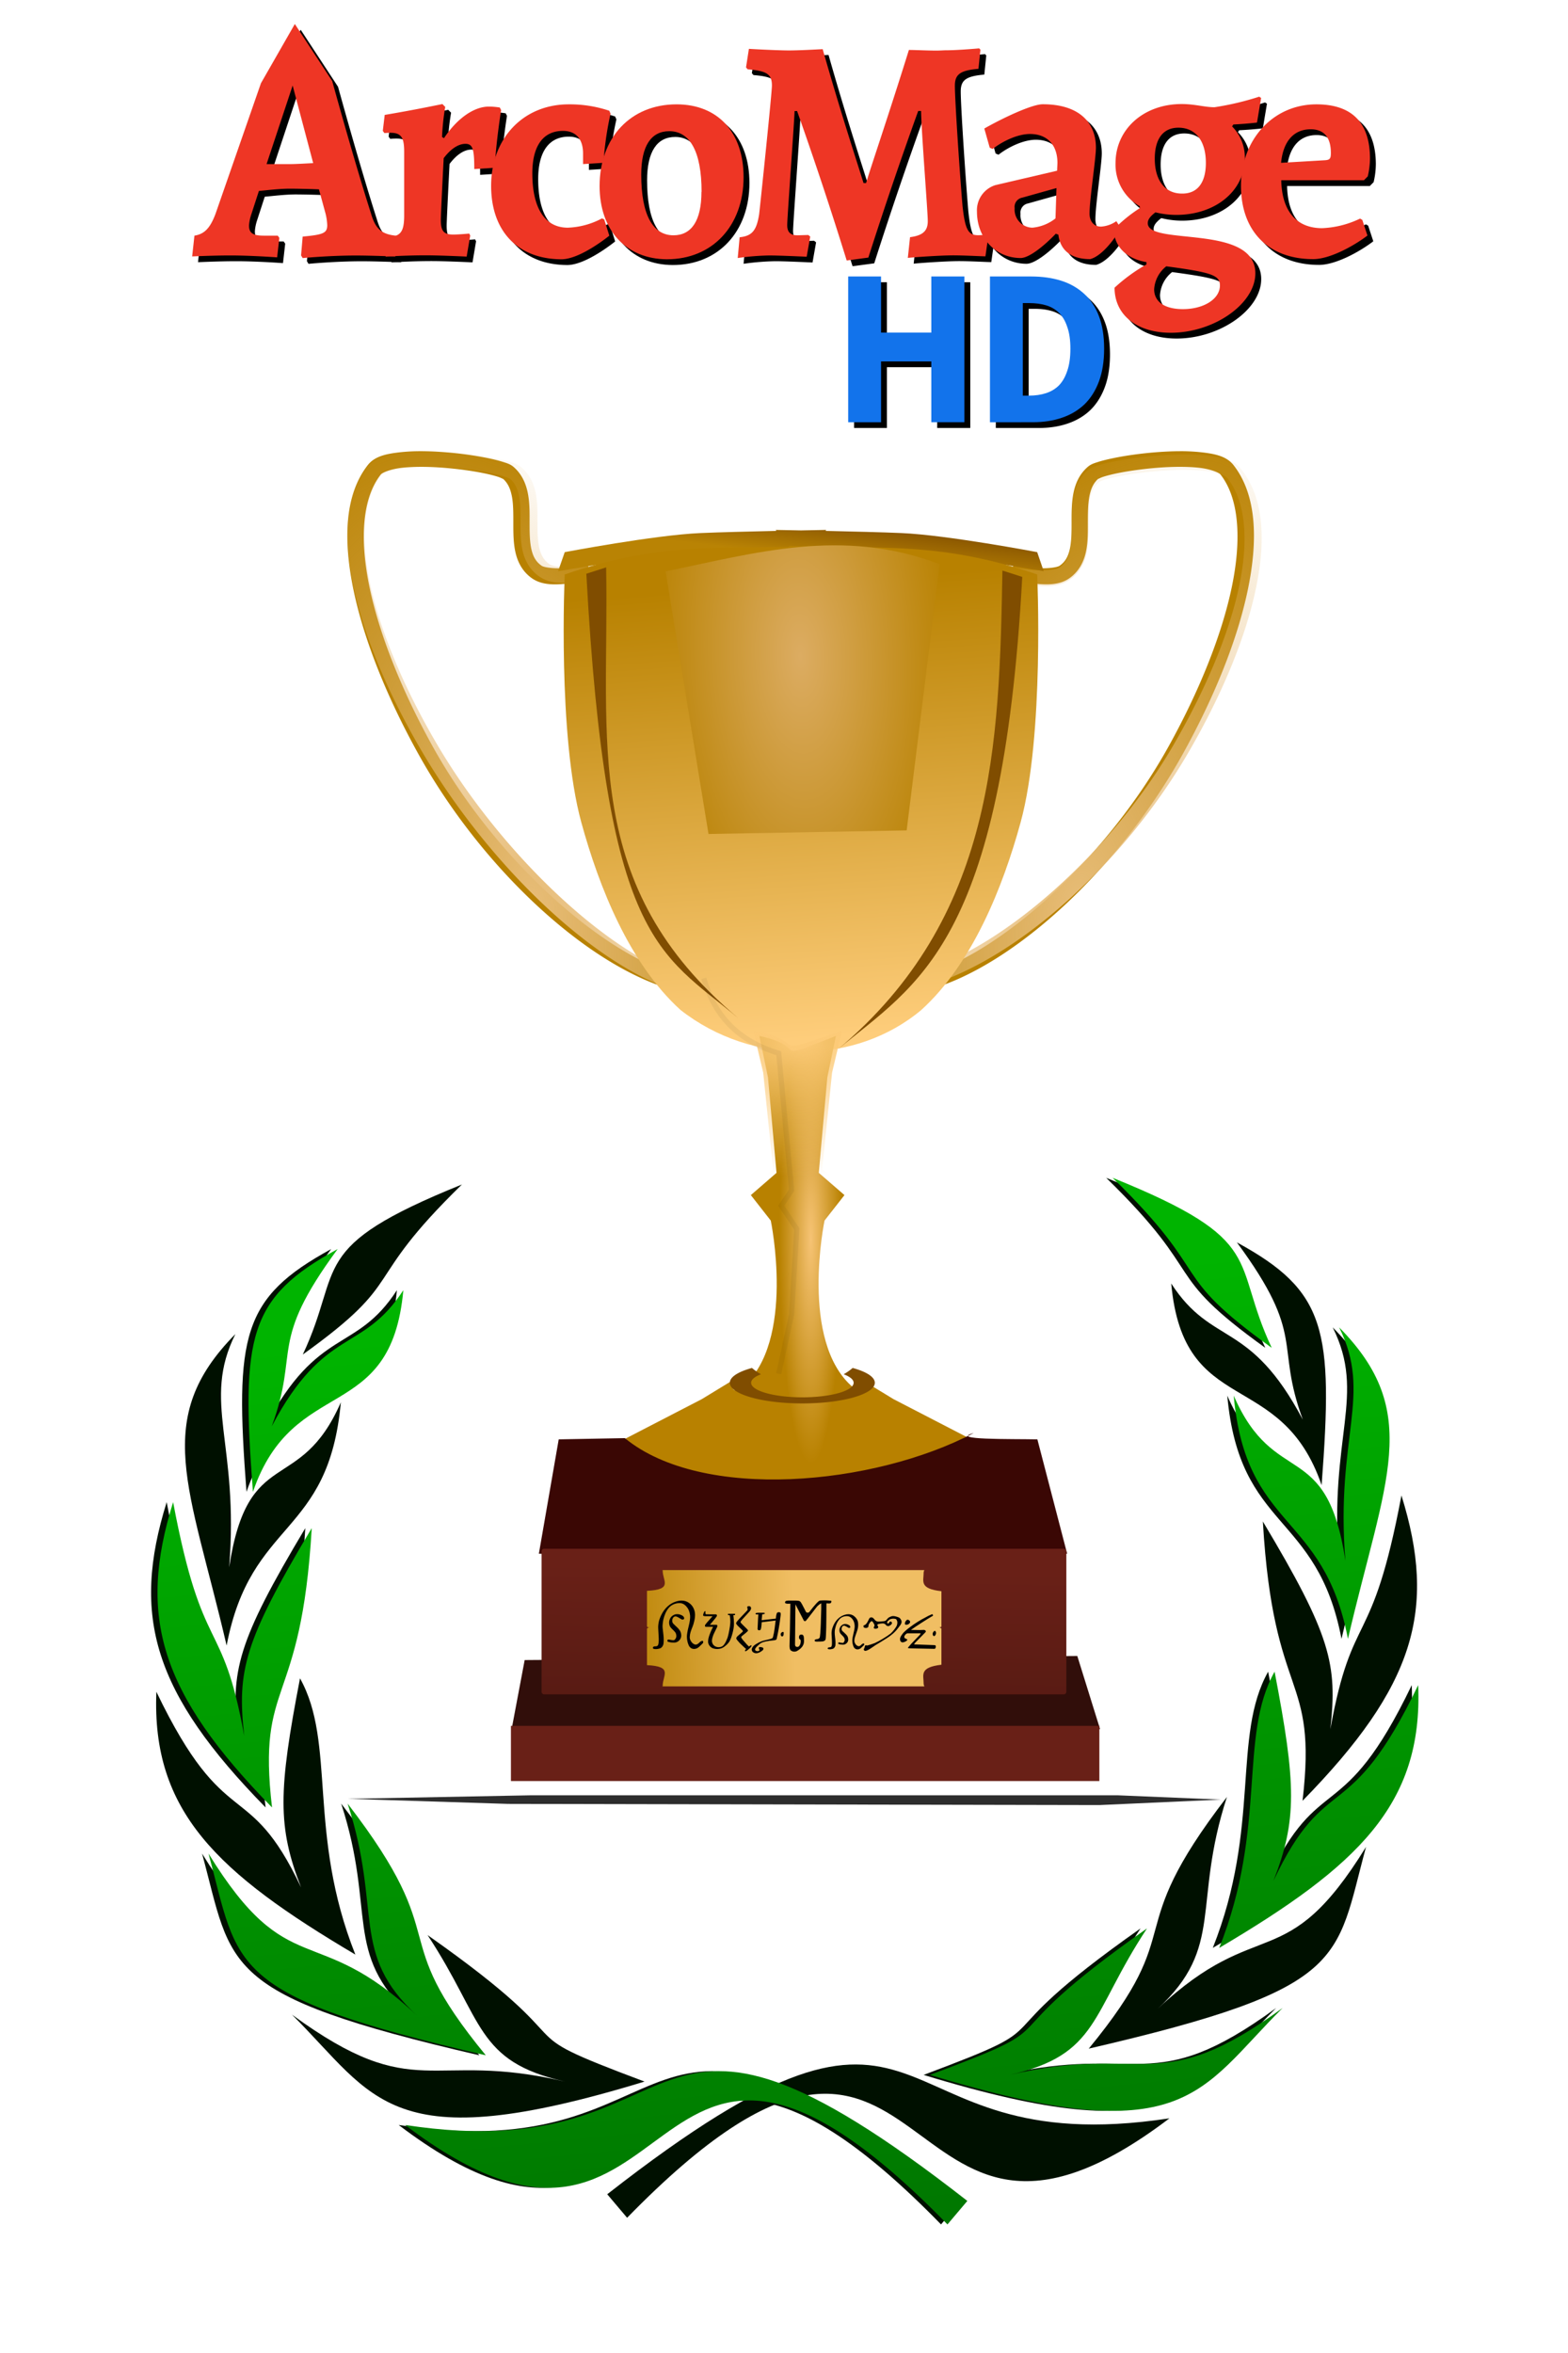 <svg viewBox="0 0 158.75 238.12" xmlns="http://www.w3.org/2000/svg" xmlns:xlink="http://www.w3.org/1999/xlink"><defs><linearGradient id="b" x1="25.153" x2="28.837" y1="16.954" y2="54.124" gradientUnits="userSpaceOnUse"><stop stop-color="#00b400" offset="0"/><stop stop-color="#007800" offset="1"/></linearGradient><linearGradient id="a"><stop stop-color="#e7bc77" offset="0"/><stop stop-color="#e7bc77" stop-opacity="0" offset="1"/></linearGradient><linearGradient id="o" x1="65.269" x2="64.283" y1="231.06" y2="284" gradientUnits="userSpaceOnUse"><stop stop-color="#692017" offset="0"/><stop stop-color="#46150f" offset="1"/></linearGradient><linearGradient id="h" x1="88.013" x2="94.416" y1="41.805" y2="129.76" gradientUnits="userSpaceOnUse"><stop stop-color="#b88100" offset="0"/><stop stop-color="#fecd7b" offset="1"/></linearGradient><linearGradient id="g" x1="107.5" x2="106.5" y1="28" y2="36.5" gradientUnits="userSpaceOnUse"><stop stop-color="#804d00" offset="0"/><stop stop-color="#b98304" offset="1"/></linearGradient><linearGradient id="p" x1="98.5" x2="64.5" y1="993.86" y2="995.36" gradientTransform="matrix(1 0 0 1.216 0 -965.81)" gradientUnits="userSpaceOnUse"><stop stop-color="#f0be63" offset="0"/><stop stop-color="#b88100" offset="1"/></linearGradient><linearGradient id="d" x1="25.153" x2="28.837" y1="16.954" y2="54.124" gradientUnits="userSpaceOnUse" xlink:href="#b"/><filter id="c"><feGaussianBlur stdDeviation=".243"/></filter><filter id="m">\<feGaussianBlur stdDeviation="2.732"/></filter><filter id="j" x="-.138" y="-.051" width="1.276" height="1.102"><feGaussianBlur stdDeviation="3.252"/></filter><filter id="k" x="-.127" y="-.047" width="1.255" height="1.094"><feGaussianBlur stdDeviation="3.001"/></filter><filter id="q" x="-.286" y="-.067" width="1.573" height="1.135"><feGaussianBlur stdDeviation="2.148"/></filter><filter id="r" x="-.133" y="-4.085" width="1.266" height="9.171"><feGaussianBlur stdDeviation="9.362"/></filter><radialGradient id="l" cx="-197.15" cy="316.24" r="42.421" gradientTransform="matrix(-1.118 .055 -.091 -2.502 -764.72 1065.3)" gradientUnits="userSpaceOnUse"><stop stop-color="#dcac62" offset="0"/><stop stop-color="#b88100" offset="1"/></radialGradient><radialGradient id="n" cx="-192.94" cy="403.74" r="62.047" gradientTransform="matrix(0 .417 -.753 0 403.49 210.47)" gradientUnits="userSpaceOnUse"><stop stop-color="#fcca77" offset="0"/><stop stop-color="#fcca77" stop-opacity="0" offset="1"/></radialGradient><radialGradient id="i" cx="-188.9" cy="456.47" r="62.047" gradientTransform="matrix(-.098 0 0 -.699 83.203 487.13)" gradientUnits="userSpaceOnUse"><stop stop-color="#f6c374" offset="0"/><stop stop-color="#b88100" offset="1"/></radialGradient><radialGradient id="f" cx="-273.75" cy="320.53" r="49.711" gradientTransform="matrix(-.618 -1.93 1.046 -.309 -456.37 -327.18)" gradientUnits="userSpaceOnUse" xlink:href="#a"/><radialGradient id="e" cx="-273.75" cy="320.53" r="49.711" gradientTransform="matrix(.618 -1.93 -1.046 -.309 657.37 -326.56)" gradientUnits="userSpaceOnUse" xlink:href="#a"/></defs><g transform="translate(.725 90.943) scale(2.479)" fill="#001000" filter="url(#c)"><path d="M38.14 54.123c-12.97-13.287-10.454 4.822-22.15-4.06 12.407 1.898 8.922-7.862 22.961 3.1l-.812.96z"/><path d="M26.03 48.291c-6.176-2.315-1.787-1.006-8.86-5.98 2.305 3.494 1.952 5.154 5.612 5.98-5.566-1.306-6.042 1.001-11.15-2.732 3.424 3.399 3.932 5.927 14.399 2.732z"/><path d="M19.284 47.218c-4.19-5.093-1.192-4.497-5.642-10.274 1.43 4.4.073 6.104 2.829 8.65-4.167-3.915-5.216-1.268-8.511-6.611 1.265 4.655.663 5.77 11.324 8.235z"/><path d="M14.22 43.106c-1.97-4.956-.778-8.626-2.26-11.276-.888 4.6-.922 6.061.044 8.537-2.168-4.588-3.07-2.082-5.91-7.988-.199 4.885 2.488 7.395 8.125 10.727z"/><path d="M10.554 37.101c-.618-5.296 1.186-3.955 1.622-11.403-2.786 4.656-3.05 5.838-2.757 8.479-.907-4.992-1.69-3.101-2.904-9.54-1.455 4.667-.544 7.786 4.04 12.464z"/><path d="M8.963 30.491c.994-5.202 4.163-4.4 4.665-9.93-1.681 3.85-3.792 1.675-4.562 6.738.416-5.057-1.124-6.755.255-9.524-3.426 3.467-1.877 6.2-.358 12.716z"/><path d="M9.775 24.215c1.659-4.833 5.64-2.701 6.142-8.231-1.681 2.594-3.201 1.453-5.374 5.556 1.154-3.137-.165-3.359 2.691-7.235-3.647 1.99-3.944 3.542-3.46 9.91z"/><path d="M12.075 18.61c4.341-3.118 2.278-2.829 6.498-6.941-6.39 2.579-4.81 3.349-6.498 6.94zM25.319 53.851c12.969-13.287 10.453 4.822 22.15-4.06-12.408 1.897-8.923-7.862-22.962 3.1l.812.96z"/><path d="M37.428 48.019c6.176-2.316 1.788-1.006 8.86-5.98-2.304 3.493-1.952 5.153-5.611 5.98 5.565-1.307 6.042 1.001 11.149-2.732-3.424 3.399-3.932 5.927-14.398 2.732z"/><path d="M44.173 46.946c4.19-5.093 1.193-4.497 5.643-10.274-1.43 4.4-.074 6.104-2.83 8.65 4.167-3.915 5.217-1.269 8.511-6.612-1.265 4.655-.662 5.77-11.324 8.236z"/><path d="M49.239 42.834c1.969-4.956.778-8.626 2.26-11.276.887 4.599.921 6.061-.045 8.536 2.168-4.587 3.071-2.082 5.91-7.987.199 4.885-2.487 7.395-8.125 10.727z"/><path d="M52.904 36.829c.619-5.297-1.186-3.956-1.621-11.403 2.786 4.656 3.049 5.838 2.756 8.478.907-4.992 1.69-3.1 2.904-9.54 1.456 4.668.544 7.787-4.039 12.465z"/><path d="M54.495 30.219c-.995-5.202-4.163-4.4-4.665-9.93 1.68 3.85 3.791 1.675 4.562 6.738-.417-5.057 1.124-6.755-.256-9.524 3.427 3.467 1.877 6.2.359 12.716z"/><path d="M53.683 23.943c-1.66-4.833-5.64-2.702-6.142-8.232 1.681 2.595 3.201 1.453 5.374 5.557-1.154-3.137.165-3.36-2.692-7.235 3.648 1.99 3.944 3.541 3.46 9.91z"/><path d="M51.382 18.337c-4.34-3.118-2.278-2.828-6.497-6.94 6.389 2.578 4.81 3.349 6.497 6.94z"/></g><g transform="translate(1.377 90.943) scale(2.479)" fill="url(#d)"><path d="M38.14 54.123c-12.97-13.287-10.454 4.822-22.15-4.06 12.407 1.898 8.922-7.862 22.961 3.1l-.812.96z"/><path d="M26.03 48.291c-6.176-2.315-1.787-1.006-8.86-5.98 2.305 3.494 1.952 5.154 5.612 5.98-5.566-1.306-6.042 1.001-11.15-2.732 3.424 3.399 3.932 5.927 14.399 2.732z"/><path d="M19.284 47.218c-4.19-5.093-1.192-4.497-5.642-10.274 1.43 4.4.073 6.104 2.829 8.65-4.167-3.915-5.216-1.268-8.511-6.611 1.265 4.655.663 5.77 11.324 8.235z"/><path d="M14.22 43.106c-1.97-4.956-.778-8.626-2.26-11.276-.888 4.6-.922 6.061.044 8.537-2.168-4.588-3.07-2.082-5.91-7.988-.199 4.885 2.488 7.395 8.125 10.727z"/><path d="M10.554 37.101c-.618-5.296 1.186-3.955 1.622-11.403-2.786 4.656-3.05 5.838-2.757 8.479-.907-4.992-1.69-3.101-2.904-9.54-1.455 4.667-.544 7.786 4.04 12.464z"/><path d="M8.963 30.491c.994-5.202 4.163-4.4 4.665-9.93-1.681 3.85-3.792 1.675-4.562 6.738.416-5.057-1.124-6.755.255-9.524-3.426 3.467-1.877 6.2-.358 12.716z"/><path d="M9.775 24.215c1.659-4.833 5.64-2.701 6.142-8.231-1.681 2.594-3.201 1.453-5.374 5.556 1.154-3.137-.165-3.359 2.691-7.235-3.647 1.99-3.944 3.542-3.46 9.91z"/><path d="M12.075 18.61c4.341-3.118 2.278-2.829 6.498-6.941-6.39 2.579-4.81 3.349-6.498 6.94zM25.319 53.851c12.969-13.287 10.453 4.822 22.15-4.06-12.408 1.897-8.923-7.862-22.962 3.1l.812.96z"/><path d="M37.428 48.019c6.176-2.316 1.788-1.006 8.86-5.98-2.304 3.493-1.952 5.153-5.611 5.98 5.565-1.307 6.042 1.001 11.149-2.732-3.424 3.399-3.932 5.927-14.398 2.732z"/><path d="M44.173 46.946c4.19-5.093 1.193-4.497 5.643-10.274-1.43 4.4-.074 6.104-2.83 8.65 4.167-3.915 5.217-1.269 8.511-6.612-1.265 4.655-.662 5.77-11.324 8.236z"/><path d="M49.239 42.834c1.969-4.956.778-8.626 2.26-11.276.887 4.599.921 6.061-.045 8.536 2.168-4.587 3.071-2.082 5.91-7.987.199 4.885-2.487 7.395-8.125 10.727z"/><path d="M52.904 36.829c.619-5.297-1.186-3.956-1.621-11.403 2.786 4.656 3.049 5.838 2.756 8.478.907-4.992 1.69-3.1 2.904-9.54 1.456 4.668.544 7.787-4.039 12.465z"/><path d="M54.495 30.219c-.995-5.202-4.163-4.4-4.665-9.93 1.68 3.85 3.791 1.675 4.562 6.738-.417-5.057 1.124-6.755-.256-9.524 3.427 3.467 1.877 6.2.359 12.716z"/><path d="M53.683 23.943c-1.66-4.833-5.64-2.702-6.142-8.232 1.681 2.595 3.201 1.453 5.374 5.557-1.154-3.137.165-3.36-2.692-7.235 3.648 1.99 3.944 3.541 3.46 9.91z"/><path d="M51.382 18.337c-4.34-3.118-2.278-2.828-6.497-6.94 6.389 2.578 4.81 3.349 6.497 6.94z"/></g><path d="M119.446 45.663c-.762.002-1.548.04-2.33.099-1.564.12-3.095.335-4.328.587-.616.126-1.16.256-1.605.398s-.758.233-1.107.547c-.843.756-1.241 1.746-1.419 2.735s-.166 2-.165 2.964-.017 1.876-.187 2.605-.448 1.254-1.014 1.651c-.306.214-1.545.335-2.64.219s-2.03-.348-2.03-.348l-.414 1.532s1.035.256 2.267.387 2.682.259 3.79-.517c.941-.659 1.43-1.608 1.656-2.576s.218-1.98.218-2.954.003-1.908.145-2.695.4-1.391.91-1.85c-.088.08.163-.085.518-.199s.845-.24 1.419-.358c1.148-.234 2.63-.442 4.12-.557s2.998-.124 4.183.01 1.993.498 2.133.677c1.854 2.365 2.17 6.447 1.15 11.367s-3.338 10.625-6.41 16.162c-6.143 11.073-16.48 20.404-23.998 22.863l.528 1.502c8.428-2.757 18.658-12.333 24.92-23.62 3.13-5.643 5.508-11.46 6.575-16.598s.877-9.662-1.45-12.631c-.706-.901-1.893-1.14-3.25-1.293a19.277 19.277 0 0 0-2.185-.11z" fill="#b88100"/><path d="M174.04 16.123c1.52-.004 2.982.062 4.336.207 2.708.29 5.075.741 6.484 2.445 4.64 5.614 5.017 14.168 2.89 23.885s-6.847 20.717-13.09 31.389c-12.488 21.344-32.828 39.428-49.636 44.642l-1.053-2.84c14.994-4.65 35.525-22.271 47.777-43.212 6.126-10.471 10.744-21.256 12.781-30.562s1.404-17.025-2.292-21.497c-.28-.338-1.889-1.025-4.253-1.279s-5.368-.235-8.342-.019-5.928.61-8.218 1.053c-1.145.222-2.119.463-2.829.678s-1.21.527-1.032.376c-1.02.867-1.535 2.01-1.817 3.498s-.269 3.256-.268 5.096-.004 3.757-.455 5.586-1.426 3.625-3.303 4.871c-2.21 1.466-5.099 1.226-7.558.978s-4.521-.733-4.521-.733l.825-2.897s1.863.439 4.047.659 4.656-.01 5.266-.414c1.13-.75 1.704-1.743 2.044-3.122s.372-3.106.371-4.928-.044-3.734.31-5.604 1.148-3.743 2.829-5.172c.697-.593 1.345-.767 2.23-1.035s1.95-.514 3.18-.752c2.458-.475 5.512-.883 8.63-1.11a67.291 67.291 0 0 1 4.667-.187z" fill="url(#e)" transform="translate(28.893 37.557) scale(.523)"/><path d="M42.663 45.663a19.032 19.032 0 0 0-2.174.109c-1.358.154-2.545.392-3.25 1.293-2.327 2.969-2.517 7.492-1.45 12.63s3.433 10.956 6.564 16.6c6.261 11.287 16.503 20.863 24.93 23.62l.529-1.503c-7.519-2.46-17.856-11.79-24-22.863-3.071-5.537-5.387-11.24-6.408-16.162s-.704-9.003 1.149-11.367c.14-.18.947-.542 2.133-.677s2.692-.124 4.183-.01 2.972.323 4.12.557c.574.118 1.063.245 1.419.358s.606.28.517.2c.512.458.77 1.063.912 1.85s.134 1.721.134 2.694.002 1.987.228 2.954.715 1.917 1.656 2.576c1.108.776 2.557.648 3.79.517s2.267-.387 2.267-.387l-.414-1.532s-.934.232-2.03.348-2.334-.005-2.64-.219c-.566-.397-.854-.921-1.024-1.65s-.187-1.643-.187-2.606.023-1.975-.155-2.964-.575-1.98-1.418-2.735c-.35-.314-.675-.406-1.119-.547s-.978-.272-1.594-.398a36.275 36.275 0 0 0-4.328-.587 32.004 32.004 0 0 0-2.34-.1z" fill="#b88100"/><path d="M26.954 15.508a40.007 40.007 0 0 0-4.336.207c-2.708.29-5.075.741-6.484 2.445-4.64 5.614-5.017 14.168-2.89 23.885s6.847 20.717 13.09 31.389c12.488 21.344 32.828 41.428 49.636 46.642l1.053-2.84c-14.994-4.65-35.525-24.271-47.777-45.212-6.126-10.471-10.744-21.256-12.781-30.562s-1.405-17.025 2.292-21.497c.28-.338 1.889-1.025 4.253-1.279s5.368-.235 8.342-.019 5.928.61 8.218 1.053c1.145.222 2.119.463 2.829.677s1.21.528 1.032.377c1.02.866 1.535 2.01 1.817 3.498s.269 3.256.268 5.096.004 3.757.455 5.586 1.426 3.625 3.303 4.871c2.21 1.466 5.099 1.226 7.558.978s4.521-.733 4.521-.733l-.825-2.897s-1.863.438-4.047.659-4.656-.01-5.266-.414c-1.13-.75-1.704-1.743-2.044-3.122s-.372-3.106-.371-4.928.044-3.734-.31-5.604-1.148-3.743-2.829-5.172c-.697-.593-1.345-.767-2.23-1.035s-1.95-.514-3.18-.752c-2.458-.475-5.512-.883-8.63-1.11a67.298 67.298 0 0 0-4.667-.188z" fill="url(#f)" transform="translate(28.893 37.557) scale(.523)"/><path d="m53.119 168 55.952-.411 2.303 7.394H51.801z" fill="#310e0a"/><path d="m94.944 30.73.08.19c-5.05.112-10.94.257-14.699.419-8.835.381-26.247 3.691-26.247 3.691l-1.287 3.692s18.718-3.314 28.188-3.692c6.342-.252 14.72-.754 18.838-1.008 4.13.255 12.486.756 18.818 1.008 9.47.378 28.168 3.692 28.168 3.692l-1.268-3.692s-17.411-3.31-26.247-3.691c-3.759-.162-9.65-.307-14.698-.419l.079-.19-4.853.095-4.873-.095z" fill="url(#g)" transform="translate(28.893 37.557) scale(.523)"/><path d="M97.499 33.813v.19c-13.348.34-25.524-.82-43.421 5.347 0 0-1.422 31.09 3.209 47.971 3.454 12.591 9.336 27.351 19.195 36.287 14.011 10.988 34.003 10.628 46.63 0 9.859-8.936 15.76-23.696 19.215-36.287 4.631-16.88 3.209-47.97 3.209-47.97-17.906-6.17-30.085-5.025-43.441-5.367v-.171l-2.298.114c-.757-.03-1.53-.07-2.298-.114z" fill="url(#h)" transform="translate(28.893 37.557) scale(.523)"/><path d="m91.761 128.65 1.657 8.002 1.657 18.483-4.971 4.306 3.86 4.934s4.878 23.37-5.455 32.212c-2.353 2.014-2.14-1.175-2.14-1.175l-5.755 3.508-15.368 7.945c10.325 10.323 22.174 8.747 33.911 8.04 11.738.707 23.603 2.283 33.928-8.04l-15.368-7.945-5.754-3.508s.213 3.189-2.14 1.175c-10.333-8.842-5.456-32.212-5.456-32.212l3.86-4.934-4.97-4.307 1.657-18.481 1.657-8.003c-13.445 5.184-4.561 2.208-14.812 0z" fill="url(#i)" transform="translate(28.893 37.557) scale(.523)"/><path d="m63.266 145.54-6.7.124-2.01 11.57c19.332.695 33.897.148 53.485 0l-3.013-11.57c-2.738-.054-8.972.067-6.44-.646-10.155 5.337-27.506 6.945-35.325.523z" fill="#3a0704"/><g fill="#804d00"><path d="M76.13 138.438c-1.383.379-2.241.911-2.241 1.501 0 1.154 3.29 2.089 7.345 2.089s7.336-.935 7.336-2.089c0-.59-.858-1.122-2.242-1.501-.27.231-.572.446-.909.636.627.244 1.006.54 1.006.865 0 .815-2.325 1.472-5.19 1.472s-5.19-.657-5.19-1.472c0-.325.368-.62.995-.865a5.689 5.689 0 0 1-.909-.636z"/><path transform="matrix(.331 0 0 .318 270.738 -17.282)" d="M-592.13 378.35c-24.342-21.175-40.342-23.958-46.467-141.42l6.06-2.02c.998 55.244-7.933 101.35 40.407 143.44z" filter="url(#j)"/><path transform="matrix(.331 0 0 .318 270.738 -17.282)" d="M-561.83 388.45c24.342-21.175 50.443-33.049 56.569-150.51l-6.06-2.02c-.998 55.244-2.168 110.44-50.509 152.53z" filter="url(#k)"/></g><path transform="matrix(.331 0 0 .318 270.738 -17.282)" d="m-614.36 236.18 13.132 83.573 60.609-1.145 10.102-84.718c-29.798-11.819-56.632-3.486-83.843 2.29z" fill="url(#l)" filter="url(#m)"/><path d="m90.579 127.65 1.921 8.092 1.922 18.689-5.765 4.354 4.477 4.99s5.635 21.095-6.992 30.518c-2.876 2.146-2.615-1.252-2.615-1.252l-7.032 3.738-16.66 9.96c11.973 10.438 25.71 8.845 39.32 8.13 13.612.715 27.369 2.309 39.34-8.13l-16.658-9.96-7.032-3.738s.26 3.398-2.615 1.252c-12.627-9.423-6.992-30.518-6.992-30.518l4.476-4.99-5.764-4.354 1.921-18.689 1.922-8.092c-15.59 5.242-5.289 2.233-17.174 0z" fill="url(#n)" transform="translate(28.893 37.557) scale(.523)"/><path d="M50.103 227.87h100.57a.509.509 0 0 1 .509.509v27.161a.509.509 0 0 1-.509.51H50.103a.509.509 0 0 1-.509-.51v-27.161a.509.509 0 0 1 .509-.509" fill="url(#o)" transform="translate(28.893 37.557) scale(.523)"/><path d="M51.728 174.659h59.574v5.585H51.728z" fill="#692017"/><path d="M73.006 232c.004.043.033.083.033.126 0 1.994 2.06 3.64-3.04 3.887v6.858c0 .142.232.253.532.253-.3 0-.531.107-.531.252v7.016c5.099.252 3.04 1.942 3.04 3.982 0 .044-.03.083-.034.126h50.682c-.063-.17-.133-.346-.133-.521 0-1.714-.886-3.153 3.444-3.666v-6.937c0-.145-.231-.252-.531-.252.3 0 .531-.11.531-.253v-6.779c-4.33-.502-3.444-1.911-3.444-3.586 0-.172.07-.34.133-.506z" fill="url(#p)" transform="translate(28.893 37.557) scale(.523)"/><path d="m95.5 194 2.5-11.5 1-16.5-3-4.5 2-3-2.5-26.5c-8.534-2.613-12.614-7.898-14.5-14.5" fill="none" filter="url(#q)" opacity=".224" stroke="#000" transform="translate(28.893 37.557) scale(.523)"/><path transform="matrix(.523 0 0 -.18 28.154 366.703)" d="m13.5 1025.9 31-2.86 114.5-.66 23.5 3.08-20 2.42H49z" fill="#2d2d2d" filter="url(#r)"/><path d="M86.47 43.313v-14.75h3.326v5.678h5.09v-5.678h3.349v14.75h-3.349V37.16h-5.09v6.153zM100.82 43.313v-14.75h4.162q1.696 0 3.054.43t2.33 1.335q.973.882 1.493 2.262t.52 3.28-.52 3.303-1.47 2.33q-.95.905-2.285 1.358-1.312.452-2.941.452zm3.325-2.692h.633q.95 0 1.72-.249t1.312-.791q.543-.566.837-1.47.316-.906.316-2.24 0-1.313-.316-2.195-.294-.905-.837-1.425-.543-.543-1.313-.77t-1.719-.226h-.633zM31.075 26.435l.161-1.908c2.101-.193 2.488-.355 2.488-1.163a5.751 5.751 0 0 0-.162-1.131l-.678-2.487c-.84-.036-2.2-.068-2.976-.068-1.033 0-2.326.162-3.103.23l-.808 2.487a4.539 4.539 0 0 0-.193 1c0 .777.386 1.038 1.518 1.038h1.391l.162.224-.225 1.971s-2.653-.193-4.723-.193c-1.741 0-3.878.099-3.878.099l.229-2.101c1-.162 1.584-.745 2.132-2.2l4.602-13.23 3.43-5.99 3.784 5.774s2.15 7.843 3.929 13.406c.449 1.548 1.064 2.1 2.554 2.244l.126.225-.225 1.876s-2.554-.098-3.946-.098c-2.747 0-5.428.26-5.428.26zm-3.493-9.244h2.326c.682 0 1.714-.067 2.392-.099L30.222 9.24"/><path d="M41.513 22.363V15.93c0-1.455-.323-1.908-1.387-1.908-.26 0-.615.031-.615.031l-.162-.224.193-1.617a152.3 152.3 0 0 0 5.836-1.1l.292.292a23.794 23.794 0 0 0-.323 3.04l.193.125c1.347-2.033 3.07-3.196 4.525-3.196a6.568 6.568 0 0 1 1.132.094l.13.26s-.516 3.233-.647 5.837l-2.07.13c0-2.038-.16-2.554-.897-2.554s-1.522.547-2.2 1.454c0 0-.292 5.657-.292 6.24 0 1.132.292 1.487 1.262 1.487.583 0 1.616-.1 1.616-.1l.099.198-.36 2.133s-2.648-.13-4.166-.13c-1.975 0-4.04.13-4.04.13l.26-1.971c1.266-.085 1.62-.539 1.62-2.218z"/><path d="M50.317 19.387c0-4.818 3.264-8.243 7.852-8.243a12.544 12.544 0 0 1 4.108.646l.13.292a32.113 32.113 0 0 0-.714 4.979l-2.07.13v-1.068c0-1.486-.74-2.294-2.033-2.294-2.007 0-3.102 1.517-3.102 4.3 0 3.556 1.292 5.496 3.591 5.496a7.933 7.933 0 0 0 3.457-.939l.229.095.516 1.652s-2.909 2.388-4.848 2.388c-4.423-.013-7.116-2.842-7.116-7.434z"/><path d="M61.298 19.418c0-4.911 3.143-8.274 7.79-8.274 4.202 0 6.787 2.846 6.787 7.372 0 4.911-3.142 8.305-7.757 8.305-4.14-.013-6.82-2.94-6.82-7.403zm10.326.584c0-4.104-1.199-6.142-3.268-6.142-1.841 0-2.842 1.486-2.842 4.395 0 4.108 1.194 6.142 3.264 6.142 1.827 0 2.832-1.486 2.832-4.395z"/><path d="M81.294 11.822h-.256c-.031 1.167-.745 10.775-.745 11.542 0 .71.323 1.033 1.037 1.033l1.096-.032.197.162-.359 2.038c-.678-.031-2.842-.13-3.78-.13a25.743 25.743 0 0 0-3.201.26l.193-2.1c1.261-.13 1.715-.683 1.975-2.33.162-1.424 1.293-12.284 1.293-13.02 0-1.163-.52-1.486-2.46-1.648l-.162-.193.292-1.876c1.069.067 3.17.161 4.04.161 1.038 0 2.748-.094 3.43-.13 1.841 6.5 3.718 12.157 4.136 13.55h.26c.386-1.348 2.326-7.018 4.332-13.47.647 0 1.796.064 2.81.064.355 0 .715-.032 1.002-.032 1.037 0 3.008-.161 3.3-.193l.13.13-.198 1.94c-1.84.161-2.388.547-2.388 1.715 0 1.387.449 8.305.772 12.153.26 2.361.552 2.972 1.585 2.972.355 0 .808-.063.898-.063l.13.162-.292 2.038c-.39 0-2.132-.099-3.264-.099-1.423 0-4.462.225-4.592.26l.224-2.1c1.262-.162 1.796-.616 1.796-1.617s-.647-8.956-.678-11.156h-.292A428.43 428.43 0 0 0 88.51 26.65l-2.195.291a396.272 396.272 0 0 0-5.02-15.12z"/><path d="m107.746 24.334-.26-.099c-1.293 1.347-2.748 2.46-3.556 2.46-2.518 0-4.426-2.006-4.426-4.687a2.667 2.667 0 0 1 1.876-2.693l6.236-1.455.036-.777c0-1.84-1.037-2.94-2.783-2.94-1.195 0-2.694.678-3.78 1.517l-.292-.13-.548-1.94c1.872-1.063 4.813-2.455 5.913-2.455 3.753 0 5.387 1.908 5.387 4.395 0 1.1-.646 5.208-.646 6.663 0 .808.449 1.324 1.162 1.324a3.066 3.066 0 0 0 1.55-.548l.453.696c-.647 1.163-1.94 2.842-3.103 3.143-1.894 0-3.025-.858-3.219-2.474zm-.291-1.648.098-3.07-3.461.97a.947.947 0 0 0-.772 1.063 1.832 1.832 0 0 0 1.796 1.976 4.39 4.39 0 0 0 2.339-.939z"/><path d="m125.462 13.182-.13.193a4.454 4.454 0 0 1 1.293 3.201c0 3.295-2.94 5.756-6.95 5.756a8.687 8.687 0 0 1-2.101-.26c-.552.421-.777.745-.777 1.1 0 2.325 10.892.03 10.892 5.072 0 3.071-4.166 6.016-8.566 6.016-3.426 0-5.688-1.795-5.688-4.561a17.415 17.415 0 0 1 3.232-2.357v-.229c-2.038-.355-3.232-1.549-3.331-3.295a14.694 14.694 0 0 1 2.653-2.169v-.193a4.835 4.835 0 0 1-2.456-4.364c0-3.425 2.842-5.98 6.69-5.98 1.347 0 2.33.324 3.331.324a28.535 28.535 0 0 0 4.525-1.069l.193.13-.417 2.492c-.813.094-1.746.162-2.393.193zm-8.018 16.679c0 1.261 1.064 2.006 2.909 2.006 2.132 0 3.749-1.037 3.749-2.393 0-1.037-.84-1.324-5.433-1.939a3.219 3.219 0 0 0-1.225 2.326zm5.235-12.8c0-2.245-1.064-3.556-2.78-3.556-1.548 0-2.392 1.132-2.392 3.143 0 2.2 1.037 3.524 2.747 3.524 1.554.023 2.425-1.073 2.425-3.111z"/><path d="M126.234 19.387c0-4.687 3.269-8.243 7.632-8.243 3.592 0 5.428 1.845 5.428 5.495a8.189 8.189 0 0 1-.224 1.796l-.386.39h-8.373c.063 3.17 1.58 4.85 4.135 4.85a9.729 9.729 0 0 0 3.847-.97l.224.13.521 1.584c-1.347 1.033-3.784 2.389-5.495 2.389-4.53 0-7.309-2.829-7.309-7.421zm8.485-2.586c.517-.032.615-.162.615-.741 0-1.585-.713-2.393-2.038-2.393-1.679 0-2.779 1.163-3.003 3.394z"/><g fill="#ee3625"><path d="m30.482 25.851.162-1.908c2.1-.193 2.487-.354 2.487-1.162a5.751 5.751 0 0 0-.162-1.132l-.678-2.487c-.84-.036-2.2-.067-2.976-.067-1.033 0-2.326.161-3.102.229l-.808 2.487a4.539 4.539 0 0 0-.194 1.001c0 .777.387 1.037 1.518 1.037h1.392l.161.225-.224 1.97s-2.653-.193-4.723-.193c-1.742 0-3.879.1-3.879.1l.229-2.102c1.001-.161 1.585-.745 2.132-2.2L26.42 8.42l3.43-5.99 3.785 5.774s2.15 7.843 3.928 13.406c.45 1.549 1.064 2.101 2.555 2.245l.125.224-.224 1.877s-2.555-.099-3.946-.099c-2.748 0-5.428.26-5.428.26zm-3.493-9.243h2.326c.682 0 1.715-.068 2.393-.1l-2.079-7.851"/><path d="M40.92 21.78v-6.434c0-1.455-.323-1.908-1.387-1.908-.26 0-.615.031-.615.031l-.162-.224.193-1.616a152.3 152.3 0 0 0 5.837-1.1l.292.292a23.794 23.794 0 0 0-.324 3.039l.193.126c1.347-2.034 3.071-3.197 4.526-3.197a6.568 6.568 0 0 1 1.131.094l.13.26s-.516 3.233-.646 5.837l-2.07.13c0-2.038-.161-2.554-.898-2.554s-1.522.548-2.2 1.454c0 0-.291 5.657-.291 6.24 0 1.132.291 1.487 1.261 1.487.584 0 1.616-.099 1.616-.099l.1.198-.36 2.132s-2.649-.13-4.166-.13c-1.976 0-4.04.13-4.04.13l.26-1.97c1.266-.086 1.62-.54 1.62-2.219z"/><path d="M49.724 18.803c0-4.817 3.264-8.243 7.852-8.243a12.544 12.544 0 0 1 4.108.647l.13.292a32.113 32.113 0 0 0-.713 4.978l-2.07.13V15.54c0-1.486-.74-2.294-2.034-2.294-2.007 0-3.102 1.517-3.102 4.3 0 3.557 1.293 5.496 3.592 5.496a7.933 7.933 0 0 0 3.456-.938l.23.094.516 1.652s-2.91 2.389-4.849 2.389c-4.422-.014-7.116-2.842-7.116-7.435z"/><path d="M60.705 18.834c0-4.911 3.143-8.274 7.79-8.274 4.202 0 6.788 2.847 6.788 7.372 0 4.912-3.143 8.306-7.758 8.306-4.14-.014-6.82-2.941-6.82-7.404zm10.326.584c0-4.103-1.198-6.142-3.268-6.142-1.84 0-2.842 1.486-2.842 4.396 0 4.107 1.194 6.141 3.264 6.141 1.827 0 2.833-1.486 2.833-4.395z"/><path d="M80.702 11.238h-.256c-.032 1.167-.745 10.775-.745 11.543 0 .709.323 1.032 1.037 1.032l1.095-.031.198.161-.36 2.039c-.677-.032-2.841-.13-3.78-.13a25.743 25.743 0 0 0-3.2.26l.192-2.101c1.262-.13 1.715-.683 1.976-2.33.161-1.423 1.293-12.284 1.293-13.02 0-1.163-.521-1.486-2.46-1.647l-.162-.194.292-1.876c1.068.067 3.17.161 4.04.161 1.037 0 2.748-.094 3.43-.13 1.84 6.501 3.717 12.158 4.135 13.55h.26c.386-1.347 2.326-7.017 4.333-13.469.646 0 1.796.063 2.81.063.355 0 .714-.031 1.001-.031 1.037 0 3.008-.162 3.3-.194l.13.13-.197 1.94c-1.84.162-2.389.548-2.389 1.715 0 1.387.45 8.306.773 12.153.26 2.362.552 2.972 1.584 2.972.355 0 .808-.063.898-.063l.13.162-.291 2.038c-.391 0-2.133-.099-3.264-.099-1.423 0-4.463.225-4.593.26l.224-2.1c1.262-.162 1.796-.615 1.796-1.616s-.646-8.957-.678-11.157h-.291a428.43 428.43 0 0 0-5.047 14.838l-2.195.292a396.272 396.272 0 0 0-5.02-15.12z"/><path d="m107.154 23.75-.26-.098c-1.294 1.346-2.748 2.46-3.556 2.46-2.519 0-4.427-2.007-4.427-4.687a2.667 2.667 0 0 1 1.877-2.694l6.236-1.454.036-.777c0-1.84-1.038-2.94-2.784-2.94-1.194 0-2.694.677-3.78 1.517l-.292-.13-.548-1.94c1.872-1.064 4.813-2.456 5.913-2.456 3.753 0 5.387 1.908 5.387 4.395 0 1.1-.646 5.208-.646 6.663 0 .808.449 1.324 1.163 1.324a3.066 3.066 0 0 0 1.549-.547l.453.695c-.646 1.163-1.94 2.842-3.102 3.143-1.895 0-3.026-.857-3.22-2.474zm-.292-1.647.099-3.071-3.462.97a.947.947 0 0 0-.772 1.064 1.832 1.832 0 0 0 1.796 1.975 4.39 4.39 0 0 0 2.339-.938z"/><path d="m124.87 12.598-.13.194a4.454 4.454 0 0 1 1.292 3.2c0 3.296-2.94 5.756-6.95 5.756a8.687 8.687 0 0 1-2.1-.26c-.553.422-.777.745-.777 1.1 0 2.325 10.891.031 10.891 5.073 0 3.07-4.166 6.016-8.566 6.016-3.425 0-5.688-1.796-5.688-4.562a17.415 17.415 0 0 1 3.232-2.357v-.229c-2.038-.354-3.232-1.548-3.33-3.295a14.694 14.694 0 0 1 2.653-2.168v-.193a4.835 4.835 0 0 1-2.456-4.364c0-3.426 2.842-5.98 6.69-5.98 1.346 0 2.33.323 3.33.323a28.535 28.535 0 0 0 4.526-1.068l.193.13-.418 2.491c-.812.095-1.746.162-2.393.193zm-8.019 16.679c0 1.262 1.064 2.007 2.91 2.007 2.132 0 3.748-1.037 3.748-2.393 0-1.037-.84-1.325-5.432-1.94a3.219 3.219 0 0 0-1.226 2.326zm5.235-12.8c0-2.244-1.064-3.555-2.78-3.555-1.548 0-2.392 1.131-2.392 3.142 0 2.2 1.037 3.525 2.748 3.525 1.553.022 2.424-1.073 2.424-3.112z"/><path d="M125.642 18.803c0-4.687 3.268-8.243 7.632-8.243 3.591 0 5.428 1.845 5.428 5.495a8.189 8.189 0 0 1-.225 1.796l-.386.39h-8.373c.063 3.17 1.58 4.85 4.135 4.85a9.729 9.729 0 0 0 3.847-.97l.225.13.52 1.585c-1.346 1.032-3.784 2.388-5.494 2.388-4.53 0-7.31-2.828-7.31-7.421zm8.485-2.586c.516-.031.615-.162.615-.74 0-1.586-.714-2.394-2.038-2.394-1.68 0-2.78 1.163-3.004 3.394z"/></g><g fill="#1273eb"><path d="M85.874 42.73V27.98h3.325v5.678h5.09v-5.679h3.349v14.75h-3.349v-6.153H89.2v6.154zM100.227 42.73V27.98h4.162q1.697 0 3.054.43t2.33 1.334q.973.882 1.493 2.262t.52 3.28-.52 3.304-1.47 2.33q-.95.905-2.285 1.357-1.312.452-2.94.452zm3.325-2.692h.634q.95 0 1.719-.25t1.312-.791q.543-.566.837-1.47.317-.905.317-2.24 0-1.312-.317-2.195-.294-.904-.837-1.425-.543-.543-1.312-.769t-1.72-.226h-.633z"/></g><g aria-label="ArcoMage"><path d="M69.007 161.98q.413 0 .73.22.316.213.467.53.158.316.165.66 0 .33-.082.667-.076.337-.172.571-.097.227-.186.495-.083.262-.09.468-.007.048-.007.097 0 .192.117.392.124.2.29.295.144.083.268.049.13-.035.192-.097l.165-.151q.097-.09.186-.11.138-.041.145.076.013.117-.076.192-.069.062-.186.18-.117.116-.165.157-.048.042-.13.097-.083.048-.166.075-.254.07-.447-.02-.186-.09-.289-.296-.096-.206-.144-.44-.049-.234-.049-.482.007-.33.18-1.025.178-.702.144-1.087-.048-.536-.358-.894-.303-.365-.702-.365-.35 0-.64.138-.281.13-.48.371-.194.241-.324.537-.13.296-.213.66-.097.544-.062.819.034.275.082.722.048.447.007.833-.007.117-.082.254-.07.13-.165.193-.117.076-.324.11-.2.034-.358.007-.158-.028-.15-.117.013-.09.082-.124.075-.034.165-.027.09.007.172-.028.09-.041.117-.13.082-.241.055-.737-.02-.502-.049-.9-.027-.407.104-.874.275-.82.784-1.314t1.204-.626q.137-.021.275-.021zm-1.176 1.85q.069-.186.261-.323.193-.138.392-.151.262-.021.523.103t.261.316q0 .09-.096.117-.09.028-.158-.007-.028-.014-.275-.165-.241-.151-.372-.138-.144.014-.234.159-.082.137-.075.31.014.171.117.274.075.076.227.22.158.138.227.214.068.069.158.192.096.124.137.262.042.13.049.302 0 .276-.2.489-.192.206-.468.227h-.117q-.275 0-.543-.076-.076-.034-.076-.117 0-.062.048-.103.049-.034.317.028.275.055.35 0 .083-.062.138-.172.055-.117.055-.22 0-.076-.02-.152-.02-.151-.138-.282-.117-.138-.268-.275-.152-.145-.22-.268-.09-.186-.09-.386t.09-.378zM71.357 163.56q-.138-.02-.165-.062-.028-.048.041-.241.076-.193.145-.213.034-.007.041.041.007.048 0 .11t.007.117q.02.055.076.055.117 0 .481.007h.489q.11 0 .117.145 0 .034-.18.268-.178.227-.364.44l-.179.206h.681q.076 0 .076.097.007.096-.034.158-.028.062-.152.31-.124.24-.179.371-.055.124-.117.323-.061.2-.061.358v.028q0 .13.075.282.083.144.2.22.185.117.413.117.171 0 .323-.07.296-.15.578-.914.09-.296.165-.722.082-.427.103-.73.007-.075.007-.15 0-.331-.062-.654h-.117q-.027 0-.055-.035-.02-.041-.014-.076.014-.034.07-.034h.59q.063 0 .07.034.013.035-.014.076-.028.035-.055.035h-.11q.062.426.062.853v.075q-.007.372-.138.867-.124.489-.289.812-.11.2-.337.413-.227.206-.433.302-.248.103-.51.103-.178 0-.343-.048-.234-.055-.406-.261-.165-.213-.165-.454 0-.02.007-.041 0-.227.123-.585.131-.365.255-.612l.124-.248h-.743q-.055 0-.076-.055-.02-.055.007-.124.014-.034.2-.261.192-.227.378-.427l.179-.206zM75.797 162.54q.193 0 .234.144.048.145-.117.365-.083.096-.337.371-.255.269-.434.475-.178.206-.172.261 0 .07.379.427.378.35.385.42 0 .075-.344.343-.344.262-.35.317-.021.069.178.31.2.24.4.453l.206.207.007-.007.027-.02.048-.035q.02-.014.048-.028.028-.02.049-.027.02-.007.04-.007.022-.007.035.007.07.076-.24.35-.31.269-.379.241-.048-.034-.034-.082.02-.048.069-.096l.048-.048-.11-.09q-.062-.062-.234-.22l-.303-.289q-.13-.138-.24-.275-.11-.138-.11-.2-.014-.096.15-.247.173-.158.345-.296.172-.138.172-.186.007-.055-.172-.213-.172-.158-.344-.33-.172-.18-.172-.269.007-.096.289-.405.289-.31.577-.606.296-.296.303-.35.007-.042-.02-.138-.028-.103-.014-.158.02-.062.13-.062z"/><path d="M76.947 163.21h.165q.186 0 .248.007.069.007.069.048.007.055-.055.076-.062.013-.131.02-.069 0-.076.028l-.055.577 1.438-.165q.041-.55.158-.612.069-.034.138-.034.075 0 .144.034.09.035.028.427-.138 1.148-.393 2.27-.027.09-.282.117-.97.09-1.265.261-.186.103-.434.35-.24.242-.192.359.034.082.123.11.09.027.166.013.082-.013.123-.048.062-.041-.007-.158-.062-.11.007-.186.035-.041.214-.007.179.028.206.11.048.124-.138.262-.185.144-.371.2-.103.04-.213.04-.165 0-.296-.089-.069-.041-.117-.124-.041-.082-.041-.158 0-.11.062-.2.096-.185.378-.357.282-.179.592-.296.206-.069.502-.13.302-.07.447-.118.144-.055.165-.144.117-.44.172-.894l.103-.798q-.908.117-1.41.172-.041.653-.11.743-.069.096-.193.068-.117-.034-.117-.137.028-.647.048-1.018.028-.379.028-.427-.007-.041-.069-.02-.062.013-.138 0-.075-.014-.075-.097 0-.075.454-.075zm2.36 1.94H79.3q.062.007.034.261-.02.165-.117.193-.096.027-.165-.117-.014-.035-.014-.076 0-.11.076-.186.076-.075.186-.075h.007zM80.547 161.98q.255 0 .358.034.103.028.2.179.096.151.171.303.083.144.172.33.09.186.158.316.07.062.166.062.103 0 .171-.076.853-1.107 1.06-1.148.234-.02.468-.02.24 0 .474.02.055.007.11.007.062 0 .076.007.02 0 .028.02.013.014.013.055 0 .138-.103.18-.103.04-.22.02-.11-.02-.179 0 0 3.144-.082 3.618-.049.248-.537.24-.055-.006-.151 0-.097.008-.165.008-.062 0-.131-.007-.062-.007-.096-.034-.035-.035-.028-.09.007-.062.083-.09.075-.027.165-.034.096-.007.179-.062.082-.055.103-.172.048-.316.069-.798.027-.481.04-1.135.015-.66.028-.915v-.543q-.117.055-.254.165-.138.11-.213.213-.131.165-.537.695-.399.523-.537.681-.04.055-.11.055-.068 0-.11-.055l-.853-1.65q-.014 2.097-.041 4.072 0 .2.172.234.193.04.31-.172.034-.055.055-.124.04-.131.04-.262.008-.13-.04-.172-.138-.082-.138-.234 0-.282.248-.282.172 0 .22.159.048.151.041.536-.007.544-.633.922-.151.11-.344.11-.179 0-.33-.103-.083-.048-.124-.179-.034-.13-.034-.282.007-.151.007-.323.014-.365.034-1.356t.028-1.802l.013-.812h-.02q-.014 0-.048.007H79.7l-.082-.013q-.042-.007-.076-.021-.028-.014-.048-.034-.014-.028-.014-.055 0-.055.02-.09t.062-.055q.042-.027.104-.034.068-.014.151-.014.09-.007.2 0h.53zM85.907 163.36q.406.007.688.302.289.29.289.695v.035q.007.302-.09.605-.096.303-.192.557-.096.255-.096.434-.007.027-.007.061 0 .138.082.29.09.144.213.213.11.062.2.04.09-.027.137-.075.048-.048.117-.11.07-.062.138-.082.103-.028.11.062.007.082-.055.137-.055.048-.144.13l-.117.118q-.035.027-.097.069-.055.034-.117.055-.185.048-.323-.014-.138-.069-.213-.213-.07-.152-.103-.317-.035-.172-.035-.35.007-.255.13-.757.132-.503.104-.778-.034-.392-.254-.653t-.516-.262q-.489 0-.785.337-.289.337-.412.902-.09.295-.021.853.076.55.041.866-.007.083-.062.172-.048.09-.117.138-.082.055-.233.076-.145.027-.262.007-.11-.021-.11-.083.007-.062.062-.082.055-.028.117-.028.069 0 .13-.02.063-.028.09-.09.055-.186.034-.543-.013-.365-.034-.654-.02-.289.076-.626.192-.592.564-.95.371-.357.873-.453.097-.014.193-.014h.007zm-.86 1.341q.055-.13.193-.234.137-.103.282-.11.186-.02.371.076.193.09.193.227 0 .062-.069.082-.062.021-.117-.007-.014-.007-.192-.117-.18-.11-.276-.096-.158.014-.213.22-.048.2.069.317.055.048.172.158.117.103.165.158.055.048.124.138.069.09.096.192.028.097.034.22 0 .2-.144.351-.144.152-.344.165h-.076q-.2 0-.399-.061-.055-.021-.055-.083 0-.041.035-.069t.227.014q.2.041.261.007.055-.048.096-.13.042-.083.042-.159 0-.055-.014-.103-.028-.145-.22-.33-.193-.186-.24-.275-.063-.131-.063-.276t.062-.275z"/><path d="M91.277 164.16q0 .027-.014.068-.007.035-.02.07-.014.034-.042.082t-.048.082q-.02.028-.069.09l-.062.082-.068.09q-.048.063-.07.089-.199.268-.501.53-.303.254-.544.406-.234.15-.626.392-.392.234-.557.337l-.323.22q-.214.144-.303.2-.083.054-.206.11-.124.054-.22.061-.062 0-.11-.048-.042-.041-.042-.103v-.007q.028-.083.076-.158.007-.02.014-.083.013-.062.034-.103.02-.048.062-.062.027-.007.103.014.083.014.124-.007.034-.007.303-.09.275-.089.405-.144.351-.158.819-.44.468-.282.777-.523.145-.13.317-.337.172-.213.268-.385.096-.172.096-.379v-.013q.014-.076-.04-.2-.049-.13-.118-.158-.124-.035-.247-.035-.186 0-.358.076-.083.048-.18.151-.095.097-.095.159.007.041.034.075.034.035.076.035.062 0 .103-.097.041-.103.13-.103h.008q.055 0 .096.042.048.04.048.103 0 .103-.144.213-.145.103-.227.103-.09 0-.159-.041-.061-.041-.096-.09-.034-.054-.117-.096-.076-.048-.2-.048-.22.007-.44.069-.027.007-.048.02-.02.014-.034.021-.007.007-.014.02-.007.014-.007.021v.028q0 .007.048.082.048.076.048.104 0 .096-.096.137-.09.035-.179.035-.179 0-.179-.11 0-.028.042-.11.041-.09.041-.118 0-.055-.11-.24-.103-.186-.172-.186-.09 0-.206.165-.11.158-.124.227-.007.034-.007.062.007.027 0 .069t-.035.082q-.096.083-.22.083-.254 0-.254-.172 0-.055.02-.076.02-.02.083-.041.062-.028.096-.048.172-.159.262-.372.034-.055.075-.144.042-.09.062-.124.028-.035.069-.062.048-.034.117-.034.076 0 .13.027.062.028.083.055.028.02.09.096.061.07.082.097.124.137.31.151.185.014.612-.041.124-.014.2-.09.075-.082.171-.192.103-.11.262-.165.117-.062.247-.07h.048q.138 0 .317.056.186.048.303.117.089.062.15.179.07.11.07.22v.041zM94.357 163.36v.007q.055-.02.09.055.04.075-.021.11-.468.268-1.115.688-.646.412-1.087.729.145 0 .406.007t.475.007q.213 0 .406-.014.117-.007.186.069.075.076 0 .165-.2.206-.558.57-.357.359-.467.476-.159.158-.11.178.007.007.027.007.268.007 2.043.076.09.007.11.103.02.09-.027.18-.042.089-.103.089-2.016-.048-2.477-.048-.22-.007-.213-.055 0-.014.014-.035.165-.2.35-.399.193-.206.44-.46.255-.262.38-.393.137-.151.088-.172-.013-.007-.034-.007h-1.266q-.027 0-.068.014-.035.007-.055.027-.007 0-.021.014-.048.048-.076.069-.02.02-.055.069-.034.048-.048.082t-.02.083q0 .048.027.096.014.028.062.062.048.027.096.041t.083.042q.041.027.041.055t-.041.075q-.076.076-.207.13-.124.056-.227.056h-.048q-.172-.048-.206-.227-.035-.179.055-.344.082-.151.186-.289.103-.138.268-.282.172-.151.247-.213l.303-.227q.282-.22.709-.489t.75-.426q.337-.2.708-.351zm-2.497.557h.02q.07 0 .138.041.069.042.103.103.07.124-.075.255-.145.124-.324.11-.165-.014-.082-.248.09-.213.22-.261zm2.752 1.135q.089-.034.15.144.028.138-.075.296-.11.159-.213.028-.048-.076-.048-.172 0-.083.055-.172.055-.09.13-.124z"/></g></svg>